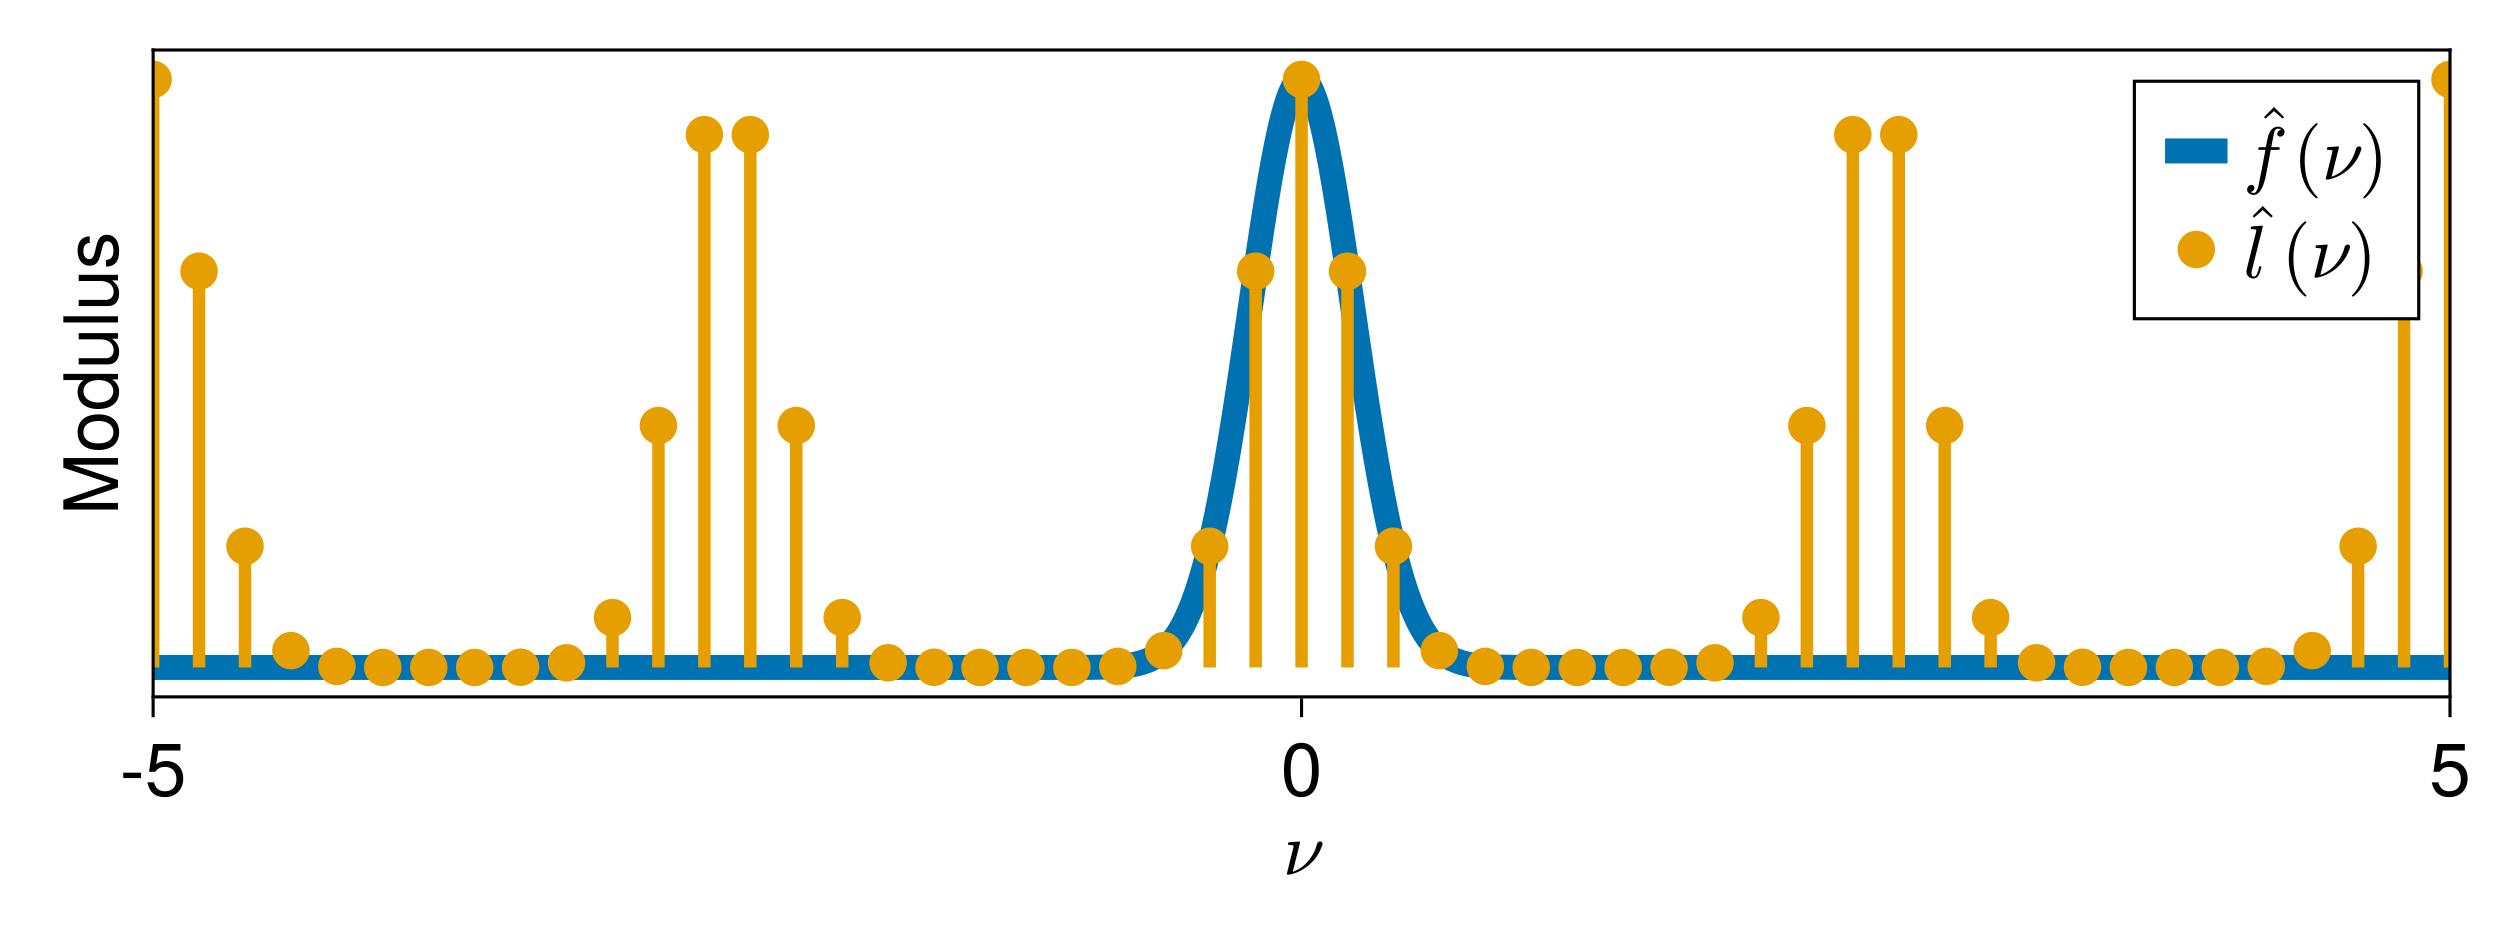 <?xml version="1.0" encoding="UTF-8"?>
<svg xmlns="http://www.w3.org/2000/svg" xmlns:xlink="http://www.w3.org/1999/xlink" width="600pt" height="225pt" viewBox="0 0 600 225" version="1.1">
<defs>
<g>
<symbol overflow="visible" id="glyph0-0-buQTK4Co">
<path style="stroke:none;" d="M 2.25 0 L 2.25 -11.25 L 11.25 -11.25 L 11.25 0 Z M 10.953 -0.297 L 10.953 -10.953 L 2.547 -10.953 L 2.547 -0.297 Z M 10.953 -0.297 "/>
</symbol>
<symbol overflow="visible" id="glyph0-1-buQTK4Co">
<path style="stroke:none;" d="M 1.141 0 C 0.992 0 0.922 -0.078 0.922 -0.234 L 2.453 -6.359 C 2.492 -6.555 2.523 -6.719 2.547 -6.844 C 2.547 -7.031 2.156 -7.125 1.375 -7.125 C 1.25 -7.125 1.188 -7.203 1.188 -7.359 C 1.195 -7.391 1.207 -7.441 1.219 -7.516 C 1.238 -7.598 1.266 -7.66 1.297 -7.703 C 1.336 -7.742 1.383 -7.766 1.438 -7.766 L 3.875 -7.953 C 4.02 -7.953 4.094 -7.875 4.094 -7.719 L 2.328 -0.672 C 3.273 -0.984 4.145 -1.477 4.938 -2.156 C 5.738 -2.832 6.414 -3.625 6.969 -4.531 C 7.531 -5.445 7.93 -6.398 8.172 -7.391 C 8.223 -7.555 8.316 -7.691 8.453 -7.797 C 8.598 -7.898 8.758 -7.953 8.938 -7.953 C 9.094 -7.953 9.219 -7.906 9.312 -7.812 C 9.414 -7.719 9.469 -7.594 9.469 -7.438 C 9.469 -7.238 9.383 -6.941 9.219 -6.547 C 9.062 -6.148 8.91 -5.801 8.766 -5.5 C 8.285 -4.551 7.656 -3.688 6.875 -2.906 C 6.383 -2.406 5.852 -1.961 5.281 -1.578 C 4.719 -1.203 4.129 -0.879 3.516 -0.609 C 2.898 -0.348 2.25 -0.145 1.562 0 Z M 1.141 0 "/>
</symbol>
<symbol overflow="visible" id="glyph1-0-buQTK4Co">
<path style="stroke:none;" d="M 0.359 -13.125 C 0.359 -13.125 0.359 0 0.359 0 C 0.359 0 8.453 0 8.453 0 C 8.453 0 8.453 -13.125 8.453 -13.125 C 8.453 -13.125 0.359 -13.125 0.359 -13.125 Z M 1.297 -0.938 C 1.297 -0.938 1.297 -12.188 1.297 -12.188 C 1.297 -12.188 7.531 -12.188 7.531 -12.188 C 7.531 -12.188 7.531 -0.938 7.531 -0.938 C 7.531 -0.938 1.297 -0.938 1.297 -0.938 Z M 1.297 -0.938 "/>
</symbol>
<symbol overflow="visible" id="glyph1-1-buQTK4Co">
<path style="stroke:none;" d="M 5.109 -4.312 C 5.109 -4.312 0.828 -4.312 0.828 -4.312 C 0.828 -4.312 0.828 -5.609 0.828 -5.609 C 0.828 -5.609 5.109 -5.609 5.109 -5.609 C 5.109 -5.609 5.109 -4.312 5.109 -4.312 Z M 5.109 -4.312 "/>
</symbol>
<symbol overflow="visible" id="glyph1-2-buQTK4Co">
<path style="stroke:none;" d="M 9.234 -4.234 C 9.234 -1.531 7.438 0.266 4.859 0.266 C 2.594 0.266 1.156 -0.734 0.625 -3.281 C 0.625 -3.281 2.219 -3.281 2.219 -3.281 C 2.594 -1.844 3.438 -1.141 4.828 -1.141 C 6.547 -1.141 7.609 -2.172 7.609 -4.016 C 7.609 -5.906 6.531 -7 4.828 -7 C 3.828 -7 3.219 -6.703 2.484 -5.812 C 2.484 -5.812 1.031 -5.812 1.031 -5.812 C 1.031 -5.812 1.984 -12.484 1.984 -12.484 C 1.984 -12.484 8.562 -12.484 8.562 -12.484 C 8.562 -12.484 8.562 -10.922 8.562 -10.922 C 8.562 -10.922 3.266 -10.922 3.266 -10.922 C 3.266 -10.922 2.75 -7.625 2.75 -7.625 C 3.484 -8.172 4.219 -8.406 5.109 -8.406 C 7.562 -8.406 9.234 -6.75 9.234 -4.234 Z M 9.234 -4.234 "/>
</symbol>
<symbol overflow="visible" id="glyph2-0-buQTK4Co">
<path style="stroke:none;" d="M 0.359 -13.125 C 0.359 -13.125 0.359 0 0.359 0 C 0.359 0 8.453 0 8.453 0 C 8.453 0 8.453 -13.125 8.453 -13.125 C 8.453 -13.125 0.359 -13.125 0.359 -13.125 Z M 1.297 -0.938 C 1.297 -0.938 1.297 -12.188 1.297 -12.188 C 1.297 -12.188 7.531 -12.188 7.531 -12.188 C 7.531 -12.188 7.531 -0.938 7.531 -0.938 C 7.531 -0.938 1.297 -0.938 1.297 -0.938 Z M 1.297 -0.938 "/>
</symbol>
<symbol overflow="visible" id="glyph2-1-buQTK4Co">
<path style="stroke:none;" d="M 9.125 -6.141 C 9.125 -1.938 7.656 0.266 4.953 0.266 C 2.219 0.266 0.781 -1.938 0.781 -6.25 C 0.781 -10.531 2.203 -12.766 4.953 -12.766 C 7.719 -12.766 9.125 -10.562 9.125 -6.141 Z M 7.5 -6.281 C 7.5 -9.703 6.656 -11.359 4.953 -11.359 C 3.234 -11.359 2.391 -9.719 2.391 -6.234 C 2.391 -2.734 3.234 -1.047 4.906 -1.047 C 6.672 -1.047 7.5 -2.656 7.5 -6.281 Z M 7.5 -6.281 "/>
</symbol>
<symbol overflow="visible" id="glyph3-0-buQTK4Co">
<path style="stroke:none;" d="M 0.359 -13.125 C 0.359 -13.125 0.359 0 0.359 0 C 0.359 0 8.453 0 8.453 0 C 8.453 0 8.453 -13.125 8.453 -13.125 C 8.453 -13.125 0.359 -13.125 0.359 -13.125 Z M 1.297 -0.938 C 1.297 -0.938 1.297 -12.188 1.297 -12.188 C 1.297 -12.188 7.531 -12.188 7.531 -12.188 C 7.531 -12.188 7.531 -0.938 7.531 -0.938 C 7.531 -0.938 1.297 -0.938 1.297 -0.938 Z M 1.297 -0.938 "/>
</symbol>
<symbol overflow="visible" id="glyph3-1-buQTK4Co">
<path style="stroke:none;" d="M 9.234 -4.234 C 9.234 -1.531 7.438 0.266 4.859 0.266 C 2.594 0.266 1.156 -0.734 0.625 -3.281 C 0.625 -3.281 2.219 -3.281 2.219 -3.281 C 2.594 -1.844 3.438 -1.141 4.828 -1.141 C 6.547 -1.141 7.609 -2.172 7.609 -4.016 C 7.609 -5.906 6.531 -7 4.828 -7 C 3.828 -7 3.219 -6.703 2.484 -5.812 C 2.484 -5.812 1.031 -5.812 1.031 -5.812 C 1.031 -5.812 1.984 -12.484 1.984 -12.484 C 1.984 -12.484 8.562 -12.484 8.562 -12.484 C 8.562 -12.484 8.562 -10.922 8.562 -10.922 C 8.562 -10.922 3.266 -10.922 3.266 -10.922 C 3.266 -10.922 2.75 -7.625 2.75 -7.625 C 3.484 -8.172 4.219 -8.406 5.109 -8.406 C 7.562 -8.406 9.234 -6.75 9.234 -4.234 Z M 9.234 -4.234 "/>
</symbol>
<symbol overflow="visible" id="glyph4-0-buQTK4Co">
<path style="stroke:none;" d="M -13.125 -0.359 C -13.125 -0.359 0 -0.359 0 -0.359 C 0 -0.359 0 -8.453 0 -8.453 C 0 -8.453 -13.125 -8.453 -13.125 -8.453 C -13.125 -8.453 -13.125 -0.359 -13.125 -0.359 Z M -0.938 -1.297 C -0.938 -1.297 -12.188 -1.297 -12.188 -1.297 C -12.188 -1.297 -12.188 -7.531 -12.188 -7.531 C -12.188 -7.531 -0.938 -7.531 -0.938 -7.531 C -0.938 -7.531 -0.938 -1.297 -0.938 -1.297 Z M -0.938 -1.297 "/>
</symbol>
<symbol overflow="visible" id="glyph4-1-buQTK4Co">
<path style="stroke:none;" d="M 0 -13.703 C 0 -13.703 0 -12.109 0 -12.109 C 0 -12.109 -11 -12.109 -11 -12.109 C -11 -12.109 0 -8.422 0 -8.422 C 0 -8.422 0 -6.656 0 -6.656 C 0 -6.656 -11 -2.938 -11 -2.938 C -11 -2.938 0 -2.938 0 -2.938 C 0 -2.938 0 -1.344 0 -1.344 C 0 -1.344 -13.125 -1.344 -13.125 -1.344 C -13.125 -1.344 -13.125 -3.672 -13.125 -3.672 C -13.125 -3.672 -1.688 -7.562 -1.688 -7.562 C -1.688 -7.562 -13.125 -11.375 -13.125 -11.375 C -13.125 -11.375 -13.125 -13.703 -13.125 -13.703 C -13.125 -13.703 0 -13.703 0 -13.703 Z M 0 -13.703 "/>
</symbol>
<symbol overflow="visible" id="glyph5-0-buQTK4Co">
<path style="stroke:none;" d="M -13.125 -0.359 C -13.125 -0.359 0 -0.359 0 -0.359 C 0 -0.359 0 -8.453 0 -8.453 C 0 -8.453 -13.125 -8.453 -13.125 -8.453 C -13.125 -8.453 -13.125 -0.359 -13.125 -0.359 Z M -0.938 -1.297 C -0.938 -1.297 -12.188 -1.297 -12.188 -1.297 C -12.188 -1.297 -12.188 -7.531 -12.188 -7.531 C -12.188 -7.531 -0.938 -7.531 -0.938 -7.531 C -0.938 -7.531 -0.938 -1.297 -0.938 -1.297 Z M -0.938 -1.297 "/>
</symbol>
<symbol overflow="visible" id="glyph5-1-buQTK4Co">
<path style="stroke:none;" d="M -4.641 -9.188 C -1.547 -9.188 0.266 -7.562 0.266 -4.906 C 0.266 -2.234 -1.547 -0.641 -4.719 -0.641 C -7.891 -0.641 -9.703 -2.25 -9.703 -4.891 C -9.703 -7.609 -7.906 -9.188 -4.641 -9.188 Z M -4.656 -7.609 C -7 -7.609 -8.312 -6.609 -8.312 -4.906 C -8.312 -3.234 -6.984 -2.219 -4.719 -2.219 C -2.438 -2.219 -1.109 -3.234 -1.109 -4.906 C -1.109 -6.562 -2.453 -7.609 -4.656 -7.609 Z M -4.656 -7.609 "/>
</symbol>
<symbol overflow="visible" id="glyph6-0-buQTK4Co">
<path style="stroke:none;" d="M -13.125 -0.359 C -13.125 -0.359 0 -0.359 0 -0.359 C 0 -0.359 0 -8.453 0 -8.453 C 0 -8.453 -13.125 -8.453 -13.125 -8.453 C -13.125 -8.453 -13.125 -0.359 -13.125 -0.359 Z M -0.938 -1.297 C -0.938 -1.297 -12.188 -1.297 -12.188 -1.297 C -12.188 -1.297 -12.188 -7.531 -12.188 -7.531 C -12.188 -7.531 -0.938 -7.531 -0.938 -7.531 C -0.938 -7.531 -0.938 -1.297 -0.938 -1.297 Z M -0.938 -1.297 "/>
</symbol>
<symbol overflow="visible" id="glyph6-1-buQTK4Co">
<path style="stroke:none;" d="M 0 -8.906 C 0 -8.906 0 -7.578 0 -7.578 C 0 -7.578 -1.391 -7.578 -1.391 -7.578 C -0.219 -6.766 0.266 -5.875 0.266 -4.578 C 0.266 -2.031 -1.625 -0.469 -4.812 -0.469 C -7.812 -0.469 -9.703 -2.062 -9.703 -4.516 C -9.703 -5.781 -9.203 -6.781 -8.25 -7.422 C -8.25 -7.422 -13.125 -7.422 -13.125 -7.422 C -13.125 -7.422 -13.125 -8.906 -13.125 -8.906 C -13.125 -8.906 0 -8.906 0 -8.906 Z M -4.688 -7.422 C -6.859 -7.422 -8.297 -6.391 -8.297 -4.766 C -8.297 -3.125 -6.906 -2.031 -4.719 -2.031 C -2.516 -2.031 -1.141 -3.125 -1.141 -4.781 C -1.141 -6.375 -2.5 -7.422 -4.688 -7.422 Z M -4.688 -7.422 "/>
</symbol>
<symbol overflow="visible" id="glyph6-2-buQTK4Co">
<path style="stroke:none;" d="M 0 -8.672 C 0 -8.672 0 -7.328 0 -7.328 C 0 -7.328 -1.453 -7.328 -1.453 -7.328 C -0.219 -6.438 0.266 -5.562 0.266 -4.172 C 0.266 -2.344 -0.734 -1.172 -2.297 -1.172 C -2.297 -1.172 -9.438 -1.172 -9.438 -1.172 C -9.438 -1.172 -9.438 -2.656 -9.438 -2.656 C -9.438 -2.656 -2.891 -2.656 -2.891 -2.656 C -1.766 -2.656 -1.047 -3.422 -1.047 -4.609 C -1.047 -6.172 -2.297 -7.188 -4.234 -7.188 C -4.234 -7.188 -9.438 -7.188 -9.438 -7.188 C -9.438 -7.188 -9.438 -8.672 -9.438 -8.672 C -9.438 -8.672 0 -8.672 0 -8.672 Z M 0 -8.672 "/>
</symbol>
<symbol overflow="visible" id="glyph6-3-buQTK4Co">
<path style="stroke:none;" d="M 0 -2.719 C 0 -2.719 0 -1.219 0 -1.219 C 0 -1.219 -13.125 -1.219 -13.125 -1.219 C -13.125 -1.219 -13.125 -2.719 -13.125 -2.719 C -13.125 -2.719 0 -2.719 0 -2.719 Z M 0 -2.719 "/>
</symbol>
<symbol overflow="visible" id="glyph7-0-buQTK4Co">
<path style="stroke:none;" d="M -13.125 -0.359 C -13.125 -0.359 0 -0.359 0 -0.359 C 0 -0.359 0 -8.453 0 -8.453 C 0 -8.453 -13.125 -8.453 -13.125 -8.453 C -13.125 -8.453 -13.125 -0.359 -13.125 -0.359 Z M -0.938 -1.297 C -0.938 -1.297 -12.188 -1.297 -12.188 -1.297 C -12.188 -1.297 -12.188 -7.531 -12.188 -7.531 C -12.188 -7.531 -0.938 -7.531 -0.938 -7.531 C -0.938 -7.531 -0.938 -1.297 -0.938 -1.297 Z M -0.938 -1.297 "/>
</symbol>
<symbol overflow="visible" id="glyph7-1-buQTK4Co">
<path style="stroke:none;" d="M -2.641 -8.266 C -0.828 -8.266 0.266 -6.75 0.266 -4.375 C 0.266 -1.906 -0.703 -0.688 -2.875 -0.609 C -2.875 -0.609 -2.875 -2.203 -2.875 -2.203 C -1.438 -2.391 -1.109 -3.156 -1.109 -4.5 C -1.109 -5.812 -1.641 -6.703 -2.516 -6.703 C -3.203 -6.703 -3.516 -6.281 -3.766 -5.234 C -3.766 -5.234 -4.109 -3.828 -4.109 -3.828 C -4.641 -1.609 -5.344 -0.844 -6.828 -0.844 C -8.562 -0.844 -9.703 -2.266 -9.703 -4.469 C -9.703 -6.641 -8.656 -7.859 -6.797 -7.891 C -6.797 -7.891 -6.797 -6.297 -6.797 -6.297 C -7.797 -6.266 -8.312 -5.609 -8.312 -4.406 C -8.312 -3.188 -7.766 -2.406 -6.891 -2.406 C -6.234 -2.406 -5.828 -2.938 -5.547 -4.156 C -5.547 -4.156 -5.203 -5.594 -5.203 -5.594 C -4.75 -7.469 -4.047 -8.266 -2.641 -8.266 Z M -2.641 -8.266 "/>
</symbol>
<symbol overflow="visible" id="glyph8-0-buQTK4Co">
<path style="stroke:none;" d="M 2.25 0 L 2.25 -11.25 L 11.25 -11.25 L 11.25 0 Z M 10.953 -0.297 L 10.953 -10.953 L 2.547 -10.953 L 2.547 -0.297 Z M 10.953 -0.297 "/>
</symbol>
<symbol overflow="visible" id="glyph8-1-buQTK4Co">
<path style="stroke:none;" d="M 1.75 2.969 C 1.969 3.133 2.238 3.219 2.562 3.219 C 2.988 3.219 3.336 2.742 3.609 1.797 C 3.711 1.336 4.016 -0.164 4.516 -2.719 L 5.344 -7.125 L 3.797 -7.125 C 3.68 -7.125 3.625 -7.203 3.625 -7.359 C 3.664 -7.629 3.738 -7.766 3.844 -7.766 L 5.453 -7.766 L 5.672 -8.938 C 5.742 -9.289 5.805 -9.598 5.859 -9.859 C 5.922 -10.117 5.984 -10.359 6.047 -10.578 C 6.117 -10.805 6.223 -11.062 6.359 -11.344 C 6.555 -11.727 6.828 -12.047 7.172 -12.297 C 7.523 -12.555 7.906 -12.688 8.312 -12.688 C 8.57 -12.688 8.828 -12.641 9.078 -12.547 C 9.328 -12.453 9.531 -12.305 9.688 -12.109 C 9.852 -11.922 9.938 -11.691 9.938 -11.422 C 9.938 -11.117 9.832 -10.852 9.625 -10.625 C 9.426 -10.406 9.18 -10.297 8.891 -10.297 C 8.703 -10.297 8.535 -10.352 8.391 -10.469 C 8.254 -10.594 8.188 -10.75 8.188 -10.938 C 8.188 -11.207 8.273 -11.438 8.453 -11.625 C 8.641 -11.82 8.863 -11.938 9.125 -11.969 C 8.906 -12.133 8.629 -12.219 8.297 -12.219 C 8.117 -12.219 7.945 -12.133 7.781 -11.969 C 7.625 -11.801 7.52 -11.617 7.469 -11.422 C 7.395 -11.117 7.227 -10.297 6.969 -8.953 L 6.75 -7.766 L 8.609 -7.766 C 8.723 -7.766 8.781 -7.688 8.781 -7.531 C 8.77 -7.5 8.754 -7.445 8.734 -7.375 C 8.723 -7.301 8.703 -7.238 8.672 -7.188 C 8.641 -7.145 8.598 -7.125 8.547 -7.125 L 6.625 -7.125 L 5.797 -2.734 C 5.691 -2.098 5.566 -1.445 5.422 -0.781 C 5.285 -0.125 5.094 0.547 4.844 1.234 C 4.594 1.93 4.273 2.516 3.891 2.984 C 3.504 3.453 3.047 3.688 2.516 3.688 C 2.117 3.688 1.758 3.57 1.438 3.344 C 1.113 3.113 0.953 2.805 0.953 2.422 C 0.953 2.117 1.051 1.852 1.25 1.625 C 1.445 1.406 1.695 1.297 2 1.297 C 2.195 1.297 2.363 1.352 2.5 1.469 C 2.633 1.594 2.703 1.75 2.703 1.938 C 2.703 2.195 2.602 2.43 2.406 2.641 C 2.219 2.859 2 2.969 1.75 2.969 Z M 1.75 2.969 "/>
</symbol>
<symbol overflow="visible" id="glyph9-0-buQTK4Co">
<path style="stroke:none;" d="M 2.25 0 L 2.25 -11.25 L 11.25 -11.25 L 11.25 0 Z M 10.953 -0.297 L 10.953 -10.953 L 2.547 -10.953 L 2.547 -0.297 Z M 10.953 -0.297 "/>
</symbol>
<symbol overflow="visible" id="glyph9-1-buQTK4Co">
<path style="stroke:none;" d="M 2.422 -9.688 L 2.078 -10.062 L 4.5 -12.484 L 6.906 -10.062 L 6.547 -9.688 L 4.5 -11.484 Z M 2.422 -9.688 "/>
</symbol>
<symbol overflow="visible" id="glyph10-0-buQTK4Co">
<path style="stroke:none;" d="M 2.25 0 L 2.25 -11.25 L 11.25 -11.25 L 11.25 0 Z M 10.953 -0.297 L 10.953 -10.953 L 2.547 -10.953 L 2.547 -0.297 Z M 10.953 -0.297 "/>
</symbol>
<symbol overflow="visible" id="glyph10-1-buQTK4Co">
<path style="stroke:none;" d="M 5.578 4.469 C 4.91 3.938 4.332 3.328 3.844 2.641 C 3.363 1.961 2.969 1.238 2.656 0.469 C 2.352 -0.301 2.125 -1.109 1.969 -1.953 C 1.82 -2.797 1.75 -3.645 1.75 -4.5 C 1.75 -5.363 1.82 -6.219 1.969 -7.062 C 2.125 -7.906 2.359 -8.711 2.672 -9.484 C 2.984 -10.266 3.383 -10.992 3.875 -11.672 C 4.363 -12.359 4.93 -12.957 5.578 -13.469 C 5.578 -13.488 5.609 -13.5 5.672 -13.5 L 5.844 -13.5 C 5.875 -13.5 5.906 -13.484 5.938 -13.453 C 5.969 -13.422 5.984 -13.383 5.984 -13.344 C 5.984 -13.289 5.969 -13.254 5.938 -13.234 C 5.352 -12.648 4.863 -12.031 4.469 -11.375 C 4.082 -10.719 3.77 -10.02 3.531 -9.281 C 3.301 -8.539 3.129 -7.773 3.016 -6.984 C 2.91 -6.191 2.859 -5.363 2.859 -4.5 C 2.859 -0.688 3.879 2.207 5.922 4.188 C 5.961 4.227 5.984 4.281 5.984 4.344 C 5.984 4.375 5.961 4.406 5.922 4.438 C 5.891 4.477 5.863 4.5 5.844 4.5 L 5.672 4.5 C 5.609 4.5 5.578 4.488 5.578 4.469 Z M 5.578 4.469 "/>
</symbol>
<symbol overflow="visible" id="glyph10-2-buQTK4Co">
<path style="stroke:none;" d="M 1.172 4.5 C 1.066 4.5 1.016 4.445 1.016 4.344 C 1.016 4.289 1.023 4.254 1.047 4.234 C 3.098 2.223 4.125 -0.688 4.125 -4.5 C 4.125 -8.312 3.109 -11.207 1.078 -13.188 C 1.035 -13.219 1.016 -13.27 1.016 -13.344 C 1.016 -13.383 1.031 -13.422 1.062 -13.453 C 1.094 -13.484 1.129 -13.5 1.172 -13.5 L 1.344 -13.5 C 1.375 -13.5 1.398 -13.488 1.422 -13.469 C 2.285 -12.789 3.004 -11.961 3.578 -10.984 C 4.148 -10.016 4.566 -8.977 4.828 -7.875 C 5.098 -6.77 5.234 -5.645 5.234 -4.5 C 5.234 -3.645 5.16 -2.805 5.016 -1.984 C 4.879 -1.16 4.656 -0.352 4.344 0.438 C 4.031 1.238 3.629 1.977 3.141 2.656 C 2.66 3.332 2.086 3.938 1.422 4.469 C 1.398 4.488 1.375 4.5 1.344 4.5 Z M 1.172 4.5 "/>
</symbol>
<symbol overflow="visible" id="glyph11-0-buQTK4Co">
<path style="stroke:none;" d="M 2.25 0 L 2.25 -11.25 L 11.25 -11.25 L 11.25 0 Z M 10.953 -0.297 L 10.953 -10.953 L 2.547 -10.953 L 2.547 -0.297 Z M 10.953 -0.297 "/>
</symbol>
<symbol overflow="visible" id="glyph11-1-buQTK4Co">
<path style="stroke:none;" d="M 1.141 0 C 0.992 0 0.922 -0.078 0.922 -0.234 L 2.453 -6.359 C 2.492 -6.555 2.523 -6.719 2.547 -6.844 C 2.547 -7.031 2.156 -7.125 1.375 -7.125 C 1.25 -7.125 1.188 -7.203 1.188 -7.359 C 1.195 -7.391 1.207 -7.441 1.219 -7.516 C 1.238 -7.598 1.266 -7.66 1.297 -7.703 C 1.336 -7.742 1.383 -7.766 1.438 -7.766 L 3.875 -7.953 C 4.02 -7.953 4.094 -7.875 4.094 -7.719 L 2.328 -0.672 C 3.273 -0.984 4.145 -1.477 4.938 -2.156 C 5.738 -2.832 6.414 -3.625 6.969 -4.531 C 7.531 -5.445 7.93 -6.398 8.172 -7.391 C 8.223 -7.555 8.316 -7.691 8.453 -7.797 C 8.598 -7.898 8.758 -7.953 8.938 -7.953 C 9.094 -7.953 9.219 -7.906 9.312 -7.812 C 9.414 -7.719 9.469 -7.594 9.469 -7.438 C 9.469 -7.238 9.383 -6.941 9.219 -6.547 C 9.062 -6.148 8.91 -5.801 8.766 -5.5 C 8.285 -4.551 7.656 -3.688 6.875 -2.906 C 6.383 -2.406 5.852 -1.961 5.281 -1.578 C 4.719 -1.203 4.129 -0.879 3.516 -0.609 C 2.898 -0.348 2.25 -0.145 1.562 0 Z M 1.141 0 "/>
</symbol>
<symbol overflow="visible" id="glyph12-0-buQTK4Co">
<path style="stroke:none;" d="M 2.25 0 L 2.25 -11.25 L 11.25 -11.25 L 11.25 0 Z M 10.953 -0.297 L 10.953 -10.953 L 2.547 -10.953 L 2.547 -0.297 Z M 10.953 -0.297 "/>
</symbol>
<symbol overflow="visible" id="glyph12-1-buQTK4Co">
<path style="stroke:none;" d="M 0.797 -1.453 C 0.797 -1.492 0.797 -1.547 0.797 -1.609 C 0.805 -1.68 0.816 -1.75 0.828 -1.812 C 0.836 -1.883 0.844 -1.941 0.844 -1.984 L 3.078 -10.891 C 3.117 -11.098 3.148 -11.258 3.172 -11.375 C 3.172 -11.562 2.781 -11.656 2 -11.656 C 1.875 -11.656 1.812 -11.738 1.812 -11.906 C 1.82 -11.926 1.836 -11.973 1.859 -12.047 C 1.879 -12.129 1.906 -12.191 1.938 -12.234 C 1.969 -12.273 2.016 -12.297 2.078 -12.297 L 4.5 -12.484 C 4.645 -12.484 4.719 -12.41 4.719 -12.266 L 2.125 -1.906 C 2.039 -1.719 2 -1.43 2 -1.047 C 2 -0.523 2.172 -0.266 2.516 -0.266 C 2.891 -0.266 3.164 -0.492 3.344 -0.953 C 3.531 -1.422 3.695 -1.984 3.844 -2.641 C 3.875 -2.711 3.926 -2.75 4 -2.75 L 4.203 -2.75 C 4.254 -2.75 4.297 -2.727 4.328 -2.688 C 4.359 -2.656 4.375 -2.617 4.375 -2.578 C 4.238 -1.992 4.113 -1.531 4 -1.188 C 3.883 -0.852 3.695 -0.535 3.438 -0.234 C 3.188 0.055 2.867 0.203 2.484 0.203 C 2.004 0.203 1.602 0.047 1.281 -0.266 C 0.957 -0.578 0.797 -0.973 0.797 -1.453 Z M 0.797 -1.453 "/>
</symbol>
<symbol overflow="visible" id="glyph12-2-buQTK4Co">
<path style="stroke:none;" d="M 1.141 0 C 0.992 0 0.922 -0.078 0.922 -0.234 L 2.453 -6.359 C 2.492 -6.555 2.523 -6.719 2.547 -6.844 C 2.547 -7.031 2.156 -7.125 1.375 -7.125 C 1.25 -7.125 1.188 -7.203 1.188 -7.359 C 1.195 -7.391 1.207 -7.441 1.219 -7.516 C 1.238 -7.598 1.266 -7.66 1.297 -7.703 C 1.336 -7.742 1.383 -7.766 1.438 -7.766 L 3.875 -7.953 C 4.02 -7.953 4.094 -7.875 4.094 -7.719 L 2.328 -0.672 C 3.273 -0.984 4.145 -1.477 4.938 -2.156 C 5.738 -2.832 6.414 -3.625 6.969 -4.531 C 7.531 -5.445 7.93 -6.398 8.172 -7.391 C 8.223 -7.555 8.316 -7.691 8.453 -7.797 C 8.598 -7.898 8.758 -7.953 8.938 -7.953 C 9.094 -7.953 9.219 -7.906 9.312 -7.812 C 9.414 -7.719 9.469 -7.594 9.469 -7.438 C 9.469 -7.238 9.383 -6.941 9.219 -6.547 C 9.062 -6.148 8.91 -5.801 8.766 -5.5 C 8.285 -4.551 7.656 -3.688 6.875 -2.906 C 6.383 -2.406 5.852 -1.961 5.281 -1.578 C 4.719 -1.203 4.129 -0.879 3.516 -0.609 C 2.898 -0.348 2.25 -0.145 1.562 0 Z M 1.141 0 "/>
</symbol>
<symbol overflow="visible" id="glyph13-0-buQTK4Co">
<path style="stroke:none;" d="M 2.25 0 L 2.25 -11.25 L 11.25 -11.25 L 11.25 0 Z M 10.953 -0.297 L 10.953 -10.953 L 2.547 -10.953 L 2.547 -0.297 Z M 10.953 -0.297 "/>
</symbol>
<symbol overflow="visible" id="glyph13-1-buQTK4Co">
<path style="stroke:none;" d="M 2.422 -9.688 L 2.078 -10.062 L 4.5 -12.484 L 6.906 -10.062 L 6.547 -9.688 L 4.5 -11.484 Z M 2.422 -9.688 "/>
</symbol>
<symbol overflow="visible" id="glyph14-0-buQTK4Co">
<path style="stroke:none;" d="M 2.25 0 L 2.25 -11.25 L 11.25 -11.25 L 11.25 0 Z M 10.953 -0.297 L 10.953 -10.953 L 2.547 -10.953 L 2.547 -0.297 Z M 10.953 -0.297 "/>
</symbol>
<symbol overflow="visible" id="glyph14-1-buQTK4Co">
<path style="stroke:none;" d="M 5.578 4.469 C 4.91 3.938 4.332 3.328 3.844 2.641 C 3.363 1.961 2.969 1.238 2.656 0.469 C 2.352 -0.301 2.125 -1.109 1.969 -1.953 C 1.82 -2.797 1.75 -3.645 1.75 -4.5 C 1.75 -5.363 1.82 -6.219 1.969 -7.062 C 2.125 -7.906 2.359 -8.711 2.672 -9.484 C 2.984 -10.266 3.383 -10.992 3.875 -11.672 C 4.363 -12.359 4.93 -12.957 5.578 -13.469 C 5.578 -13.488 5.609 -13.5 5.672 -13.5 L 5.844 -13.5 C 5.875 -13.5 5.906 -13.484 5.938 -13.453 C 5.969 -13.422 5.984 -13.383 5.984 -13.344 C 5.984 -13.289 5.969 -13.254 5.938 -13.234 C 5.352 -12.648 4.863 -12.031 4.469 -11.375 C 4.082 -10.719 3.77 -10.02 3.531 -9.281 C 3.301 -8.539 3.129 -7.773 3.016 -6.984 C 2.91 -6.191 2.859 -5.363 2.859 -4.5 C 2.859 -0.688 3.879 2.207 5.922 4.188 C 5.961 4.227 5.984 4.281 5.984 4.344 C 5.984 4.375 5.961 4.406 5.922 4.438 C 5.891 4.477 5.863 4.5 5.844 4.5 L 5.672 4.5 C 5.609 4.5 5.578 4.488 5.578 4.469 Z M 5.578 4.469 "/>
</symbol>
<symbol overflow="visible" id="glyph15-0-buQTK4Co">
<path style="stroke:none;" d="M 2.25 0 L 2.25 -11.25 L 11.25 -11.25 L 11.25 0 Z M 10.953 -0.297 L 10.953 -10.953 L 2.547 -10.953 L 2.547 -0.297 Z M 10.953 -0.297 "/>
</symbol>
<symbol overflow="visible" id="glyph15-1-buQTK4Co">
<path style="stroke:none;" d="M 1.172 4.5 C 1.066 4.5 1.016 4.445 1.016 4.344 C 1.016 4.289 1.023 4.254 1.047 4.234 C 3.098 2.223 4.125 -0.688 4.125 -4.5 C 4.125 -8.312 3.109 -11.207 1.078 -13.188 C 1.035 -13.219 1.016 -13.27 1.016 -13.344 C 1.016 -13.383 1.031 -13.422 1.062 -13.453 C 1.094 -13.484 1.129 -13.5 1.172 -13.5 L 1.344 -13.5 C 1.375 -13.5 1.398 -13.488 1.422 -13.469 C 2.285 -12.789 3.004 -11.961 3.578 -10.984 C 4.148 -10.016 4.566 -8.977 4.828 -7.875 C 5.098 -6.77 5.234 -5.645 5.234 -4.5 C 5.234 -3.645 5.16 -2.805 5.016 -1.984 C 4.879 -1.16 4.656 -0.352 4.344 0.438 C 4.031 1.238 3.629 1.977 3.141 2.656 C 2.66 3.332 2.086 3.938 1.422 4.469 C 1.398 4.488 1.375 4.5 1.344 4.5 Z M 1.172 4.5 "/>
</symbol>
</g>
<clipPath id="clip1-buQTK4Co">
  <path d="M 36.75 12 L 588 12 L 588 167.25 L 36.75 167.25 Z M 36.75 12 "/>
</clipPath>
<clipPath id="clip2-buQTK4Co">
  <path d="M 36.75 17 L 39 17 L 39 162 L 36.75 162 Z M 36.75 17 "/>
</clipPath>
<clipPath id="clip3-buQTK4Co">
  <path d="M 586 17 L 588 17 L 588 162 L 586 162 Z M 586 17 "/>
</clipPath>
<clipPath id="clip4-buQTK4Co">
  <path d="M 36.75 14 L 42 14 L 42 24 L 36.75 24 Z M 36.75 14 "/>
</clipPath>
<clipPath id="clip5-buQTK4Co">
  <path d="M 583 14 L 588 14 L 588 24 L 583 24 Z M 583 14 "/>
</clipPath>
</defs>
<g id="surface1-buQTK4Co">
<rect x="0" y="0" width="600" height="225" style="fill:rgb(100%,100%,100%);fill-opacity:1;stroke:none;"/>
<path style=" stroke:none;fill-rule:nonzero;fill:rgb(100%,100%,100%);fill-opacity:1;" d="M 36.75 167.25 L 588 167.25 L 588 12 L 36.75 12 Z M 36.75 167.25 "/>
<g style="fill:rgb(0%,0%,0%);fill-opacity:1;">
  <use xlink:href="#glyph0-1-buQTK4Co" x="307.926" y="209.91"/>
</g>
<g style="fill:rgb(0%,0%,0%);fill-opacity:1;">
  <use xlink:href="#glyph1-1-buQTK4Co" x="28.75" y="191.047"/>
</g>
<g style="fill:rgb(0%,0%,0%);fill-opacity:1;">
  <use xlink:href="#glyph1-2-buQTK4Co" x="34.742" y="191.047"/>
</g>
<g style="fill:rgb(0%,0%,0%);fill-opacity:1;">
  <use xlink:href="#glyph2-1-buQTK4Co" x="307.371" y="191.047"/>
</g>
<g style="fill:rgb(0%,0%,0%);fill-opacity:1;">
  <use xlink:href="#glyph3-1-buQTK4Co" x="582.996" y="191.047"/>
</g>
<g style="fill:rgb(0%,0%,0%);fill-opacity:1;">
  <use xlink:href="#glyph4-1-buQTK4Co" x="28.324" y="123.637"/>
</g>
<g style="fill:rgb(0%,0%,0%);fill-opacity:1;">
  <use xlink:href="#glyph5-1-buQTK4Co" x="28.324" y="108.641"/>
</g>
<g style="fill:rgb(0%,0%,0%);fill-opacity:1;">
  <use xlink:href="#glyph6-1-buQTK4Co" x="28.324" y="98.633"/>
</g>
<g style="fill:rgb(0%,0%,0%);fill-opacity:1;">
  <use xlink:href="#glyph6-2-buQTK4Co" x="28.324" y="88.625"/>
</g>
<g style="fill:rgb(0%,0%,0%);fill-opacity:1;">
  <use xlink:href="#glyph6-3-buQTK4Co" x="28.324" y="78.617"/>
</g>
<g style="fill:rgb(0%,0%,0%);fill-opacity:1;">
  <use xlink:href="#glyph6-2-buQTK4Co" x="28.324" y="74.621"/>
</g>
<g style="fill:rgb(0%,0%,0%);fill-opacity:1;">
  <use xlink:href="#glyph7-1-buQTK4Co" x="28.324" y="64.613"/>
</g>
<g clip-path="url(#clip1-buQTK4Co)" clip-rule="nonzero">
<path style="fill:none;stroke-width:8;stroke-linecap:butt;stroke-linejoin:miter;stroke:rgb(0%,44.706%,69.804%);stroke-opacity:1;stroke-miterlimit:2;" d="M 49 213.589 L 340.062 213.589 L 340.797 213.583 L 343 213.583 L 343.734 213.578 L 344.469 213.578 L 345.938 213.568 L 346.677 213.568 L 347.411 213.562 L 348.146 213.552 L 348.88 213.547 L 351.083 213.516 L 351.818 213.5 L 352.557 213.484 L 354.026 213.443 L 355.495 213.38 L 356.229 213.344 L 356.964 213.302 L 357.698 213.25 L 358.438 213.193 L 359.172 213.125 L 359.906 213.052 L 360.641 212.964 L 361.375 212.859 L 362.109 212.745 L 362.844 212.615 L 363.578 212.464 L 364.312 212.292 L 365.052 212.099 L 365.786 211.875 L 366.521 211.63 L 367.255 211.349 L 367.99 211.036 L 368.724 210.682 L 369.458 210.286 L 370.193 209.849 L 370.932 209.354 L 371.667 208.807 L 372.401 208.203 L 373.135 207.531 L 373.87 206.786 L 374.604 205.969 L 375.339 205.073 L 376.073 204.083 L 376.812 203.005 L 377.547 201.828 L 378.281 200.542 L 379.016 199.146 L 379.75 197.63 L 380.484 195.995 L 381.219 194.224 L 381.953 192.323 L 382.688 190.276 L 383.427 188.089 L 384.161 185.745 L 384.896 183.25 L 385.63 180.594 L 386.365 177.776 L 387.099 174.797 L 387.833 171.651 L 388.568 168.339 L 389.307 164.865 L 390.042 161.224 L 390.776 157.422 L 391.51 153.464 L 392.245 149.354 L 392.979 145.094 L 393.714 140.703 L 394.448 136.177 L 395.188 131.536 L 395.922 126.786 L 396.656 121.948 L 397.391 117.026 L 398.125 112.042 L 398.859 107.01 L 399.594 101.948 L 400.328 96.88 L 401.062 91.818 L 401.802 86.792 L 402.536 81.812 L 403.271 76.911 L 404.005 72.109 L 404.74 67.422 L 405.474 62.885 L 406.208 58.505 L 406.943 54.318 L 407.682 50.339 L 408.417 46.594 L 409.151 43.094 L 409.885 39.87 L 410.62 36.927 L 411.354 34.292 L 412.089 31.979 L 412.823 29.995 L 413.562 28.359 L 414.297 27.073 L 415.031 26.151 L 415.766 25.594 L 416.5 25.411 L 417.234 25.594 L 417.969 26.151 L 418.703 27.073 L 419.438 28.359 L 420.177 29.995 L 420.911 31.979 L 421.646 34.292 L 422.38 36.927 L 423.115 39.87 L 423.849 43.094 L 424.583 46.594 L 425.318 50.339 L 426.057 54.318 L 426.792 58.505 L 427.526 62.885 L 428.26 67.422 L 428.995 72.109 L 429.729 76.911 L 430.464 81.812 L 431.198 86.792 L 431.938 91.818 L 432.672 96.88 L 433.406 101.948 L 434.141 107.01 L 434.875 112.042 L 435.609 117.026 L 436.344 121.948 L 437.078 126.786 L 437.812 131.536 L 438.552 136.177 L 439.286 140.703 L 440.021 145.094 L 440.755 149.354 L 441.49 153.464 L 442.224 157.422 L 442.958 161.224 L 443.693 164.865 L 444.432 168.339 L 445.167 171.651 L 445.901 174.797 L 446.635 177.776 L 447.37 180.594 L 448.104 183.25 L 448.839 185.745 L 449.573 188.089 L 450.312 190.276 L 451.047 192.323 L 451.781 194.224 L 452.516 195.995 L 453.25 197.63 L 453.984 199.146 L 454.719 200.542 L 455.453 201.828 L 456.188 203.005 L 456.927 204.083 L 457.661 205.073 L 458.396 205.969 L 459.13 206.786 L 459.865 207.531 L 460.599 208.203 L 461.333 208.807 L 462.068 209.354 L 462.807 209.849 L 463.542 210.286 L 464.276 210.682 L 465.01 211.036 L 465.745 211.349 L 466.479 211.63 L 467.214 211.875 L 467.948 212.099 L 468.688 212.292 L 469.422 212.464 L 470.156 212.615 L 470.891 212.745 L 471.625 212.859 L 472.359 212.964 L 473.094 213.052 L 473.828 213.125 L 474.562 213.193 L 475.302 213.25 L 476.036 213.302 L 476.771 213.344 L 477.505 213.38 L 478.974 213.443 L 480.443 213.484 L 481.182 213.5 L 481.917 213.516 L 484.12 213.547 L 484.854 213.552 L 485.589 213.562 L 486.323 213.568 L 487.062 213.568 L 488.531 213.578 L 489.266 213.578 L 490 213.583 L 492.203 213.583 L 492.938 213.589 L 784 213.589 " transform="matrix(0.75,0,0,0.75,0,0)"/>
</g>
<g clip-path="url(#clip2-buQTK4Co)" clip-rule="nonzero">
<path style="fill:none;stroke-width:4;stroke-linecap:butt;stroke-linejoin:miter;stroke:rgb(90.196%,62.353%,0%);stroke-opacity:1;stroke-miterlimit:2;" d="M 49 213.589 L 49 25.411 " transform="matrix(0.75,0,0,0.75,0,0)"/>
</g>
<path style="fill:none;stroke-width:4;stroke-linecap:butt;stroke-linejoin:miter;stroke:rgb(90.196%,62.353%,0%);stroke-opacity:1;stroke-miterlimit:2;" d="M 63.698 213.589 L 63.698 86.792 " transform="matrix(0.75,0,0,0.75,0,0)"/>
<path style="fill:none;stroke-width:4;stroke-linecap:butt;stroke-linejoin:miter;stroke:rgb(90.196%,62.353%,0%);stroke-opacity:1;stroke-miterlimit:2;" d="M 78.401 213.589 L 78.401 174.797 " transform="matrix(0.75,0,0,0.75,0,0)"/>
<path style="fill:none;stroke-width:4;stroke-linecap:butt;stroke-linejoin:miter;stroke:rgb(90.196%,62.353%,0%);stroke-opacity:1;stroke-miterlimit:2;" d="M 93.099 213.589 L 93.099 208.203 " transform="matrix(0.75,0,0,0.75,0,0)"/>
<path style="fill:none;stroke-width:4;stroke-linecap:butt;stroke-linejoin:miter;stroke:rgb(90.196%,62.353%,0%);stroke-opacity:1;stroke-miterlimit:2;" d="M 107.802 213.589 L 107.802 213.25 " transform="matrix(0.75,0,0,0.75,0,0)"/>
<path style="fill:none;stroke-width:4;stroke-linecap:butt;stroke-linejoin:miter;stroke:rgb(90.196%,62.353%,0%);stroke-opacity:1;stroke-miterlimit:2;" d="M 122.5 213.589 L 122.5 213.583 " transform="matrix(0.75,0,0,0.75,0,0)"/>
<path style="fill:none;stroke-width:4;stroke-linecap:butt;stroke-linejoin:miter;stroke:rgb(90.196%,62.353%,0%);stroke-opacity:1;stroke-miterlimit:2;" d="M 137.198 213.589 L 137.198 213.589 " transform="matrix(0.75,0,0,0.75,0,0)"/>
<path style="fill:none;stroke-width:4;stroke-linecap:butt;stroke-linejoin:miter;stroke:rgb(90.196%,62.353%,0%);stroke-opacity:1;stroke-miterlimit:2;" d="M 151.901 213.589 L 151.901 213.589 " transform="matrix(0.75,0,0,0.75,0,0)"/>
<path style="fill:none;stroke-width:4;stroke-linecap:butt;stroke-linejoin:miter;stroke:rgb(90.196%,62.353%,0%);stroke-opacity:1;stroke-miterlimit:2;" d="M 166.599 213.589 L 166.599 213.526 " transform="matrix(0.75,0,0,0.75,0,0)"/>
<path style="fill:none;stroke-width:4;stroke-linecap:butt;stroke-linejoin:miter;stroke:rgb(90.196%,62.353%,0%);stroke-opacity:1;stroke-miterlimit:2;" d="M 181.302 213.589 L 181.302 212.099 " transform="matrix(0.75,0,0,0.75,0,0)"/>
<path style="fill:none;stroke-width:4;stroke-linecap:butt;stroke-linejoin:miter;stroke:rgb(90.196%,62.353%,0%);stroke-opacity:1;stroke-miterlimit:2;" d="M 196 213.589 L 196 197.63 " transform="matrix(0.75,0,0,0.75,0,0)"/>
<path style="fill:none;stroke-width:4;stroke-linecap:butt;stroke-linejoin:miter;stroke:rgb(90.196%,62.353%,0%);stroke-opacity:1;stroke-miterlimit:2;" d="M 210.698 213.589 L 210.698 136.177 " transform="matrix(0.75,0,0,0.75,0,0)"/>
<path style="fill:none;stroke-width:4;stroke-linecap:butt;stroke-linejoin:miter;stroke:rgb(90.196%,62.353%,0%);stroke-opacity:1;stroke-miterlimit:2;" d="M 225.401 213.589 L 225.401 43.094 " transform="matrix(0.75,0,0,0.75,0,0)"/>
<path style="fill:none;stroke-width:4;stroke-linecap:butt;stroke-linejoin:miter;stroke:rgb(90.196%,62.353%,0%);stroke-opacity:1;stroke-miterlimit:2;" d="M 240.099 213.589 L 240.099 43.094 " transform="matrix(0.75,0,0,0.75,0,0)"/>
<path style="fill:none;stroke-width:4;stroke-linecap:butt;stroke-linejoin:miter;stroke:rgb(90.196%,62.353%,0%);stroke-opacity:1;stroke-miterlimit:2;" d="M 254.802 213.589 L 254.802 136.177 " transform="matrix(0.75,0,0,0.75,0,0)"/>
<path style="fill:none;stroke-width:4;stroke-linecap:butt;stroke-linejoin:miter;stroke:rgb(90.196%,62.353%,0%);stroke-opacity:1;stroke-miterlimit:2;" d="M 269.5 213.589 L 269.5 197.63 " transform="matrix(0.75,0,0,0.75,0,0)"/>
<path style="fill:none;stroke-width:4;stroke-linecap:butt;stroke-linejoin:miter;stroke:rgb(90.196%,62.353%,0%);stroke-opacity:1;stroke-miterlimit:2;" d="M 284.198 213.589 L 284.198 212.099 " transform="matrix(0.75,0,0,0.75,0,0)"/>
<path style="fill:none;stroke-width:4;stroke-linecap:butt;stroke-linejoin:miter;stroke:rgb(90.196%,62.353%,0%);stroke-opacity:1;stroke-miterlimit:2;" d="M 298.901 213.589 L 298.901 213.526 " transform="matrix(0.75,0,0,0.75,0,0)"/>
<path style="fill:none;stroke-width:4;stroke-linecap:butt;stroke-linejoin:miter;stroke:rgb(90.196%,62.353%,0%);stroke-opacity:1;stroke-miterlimit:2;" d="M 313.599 213.589 L 313.599 213.589 " transform="matrix(0.75,0,0,0.75,0,0)"/>
<path style="fill:none;stroke-width:4;stroke-linecap:butt;stroke-linejoin:miter;stroke:rgb(90.196%,62.353%,0%);stroke-opacity:1;stroke-miterlimit:2;" d="M 328.302 213.589 L 328.302 213.589 " transform="matrix(0.75,0,0,0.75,0,0)"/>
<path style="fill:none;stroke-width:4;stroke-linecap:butt;stroke-linejoin:miter;stroke:rgb(90.196%,62.353%,0%);stroke-opacity:1;stroke-miterlimit:2;" d="M 343 213.589 L 343 213.583 " transform="matrix(0.75,0,0,0.75,0,0)"/>
<path style="fill:none;stroke-width:4;stroke-linecap:butt;stroke-linejoin:miter;stroke:rgb(90.196%,62.353%,0%);stroke-opacity:1;stroke-miterlimit:2;" d="M 357.698 213.589 L 357.698 213.25 " transform="matrix(0.75,0,0,0.75,0,0)"/>
<path style="fill:none;stroke-width:4;stroke-linecap:butt;stroke-linejoin:miter;stroke:rgb(90.196%,62.353%,0%);stroke-opacity:1;stroke-miterlimit:2;" d="M 372.401 213.589 L 372.401 208.203 " transform="matrix(0.75,0,0,0.75,0,0)"/>
<path style="fill:none;stroke-width:4;stroke-linecap:butt;stroke-linejoin:miter;stroke:rgb(90.196%,62.353%,0%);stroke-opacity:1;stroke-miterlimit:2;" d="M 387.099 213.589 L 387.099 174.797 " transform="matrix(0.75,0,0,0.75,0,0)"/>
<path style="fill:none;stroke-width:4;stroke-linecap:butt;stroke-linejoin:miter;stroke:rgb(90.196%,62.353%,0%);stroke-opacity:1;stroke-miterlimit:2;" d="M 401.802 213.589 L 401.802 86.792 " transform="matrix(0.75,0,0,0.75,0,0)"/>
<path style="fill:none;stroke-width:4;stroke-linecap:butt;stroke-linejoin:miter;stroke:rgb(90.196%,62.353%,0%);stroke-opacity:1;stroke-miterlimit:2;" d="M 416.5 213.589 L 416.5 25.411 " transform="matrix(0.75,0,0,0.75,0,0)"/>
<path style="fill:none;stroke-width:4;stroke-linecap:butt;stroke-linejoin:miter;stroke:rgb(90.196%,62.353%,0%);stroke-opacity:1;stroke-miterlimit:2;" d="M 431.198 213.589 L 431.198 86.792 " transform="matrix(0.75,0,0,0.75,0,0)"/>
<path style="fill:none;stroke-width:4;stroke-linecap:butt;stroke-linejoin:miter;stroke:rgb(90.196%,62.353%,0%);stroke-opacity:1;stroke-miterlimit:2;" d="M 445.901 213.589 L 445.901 174.797 " transform="matrix(0.75,0,0,0.75,0,0)"/>
<path style="fill:none;stroke-width:4;stroke-linecap:butt;stroke-linejoin:miter;stroke:rgb(90.196%,62.353%,0%);stroke-opacity:1;stroke-miterlimit:2;" d="M 460.599 213.589 L 460.599 208.203 " transform="matrix(0.75,0,0,0.75,0,0)"/>
<path style="fill:none;stroke-width:4;stroke-linecap:butt;stroke-linejoin:miter;stroke:rgb(90.196%,62.353%,0%);stroke-opacity:1;stroke-miterlimit:2;" d="M 475.302 213.589 L 475.302 213.25 " transform="matrix(0.75,0,0,0.75,0,0)"/>
<path style="fill:none;stroke-width:4;stroke-linecap:butt;stroke-linejoin:miter;stroke:rgb(90.196%,62.353%,0%);stroke-opacity:1;stroke-miterlimit:2;" d="M 490 213.589 L 490 213.583 " transform="matrix(0.75,0,0,0.75,0,0)"/>
<path style="fill:none;stroke-width:4;stroke-linecap:butt;stroke-linejoin:miter;stroke:rgb(90.196%,62.353%,0%);stroke-opacity:1;stroke-miterlimit:2;" d="M 504.698 213.589 L 504.698 213.589 " transform="matrix(0.75,0,0,0.75,0,0)"/>
<path style="fill:none;stroke-width:4;stroke-linecap:butt;stroke-linejoin:miter;stroke:rgb(90.196%,62.353%,0%);stroke-opacity:1;stroke-miterlimit:2;" d="M 519.401 213.589 L 519.401 213.589 " transform="matrix(0.75,0,0,0.75,0,0)"/>
<path style="fill:none;stroke-width:4;stroke-linecap:butt;stroke-linejoin:miter;stroke:rgb(90.196%,62.353%,0%);stroke-opacity:1;stroke-miterlimit:2;" d="M 534.099 213.589 L 534.099 213.526 " transform="matrix(0.75,0,0,0.75,0,0)"/>
<path style="fill:none;stroke-width:4;stroke-linecap:butt;stroke-linejoin:miter;stroke:rgb(90.196%,62.353%,0%);stroke-opacity:1;stroke-miterlimit:2;" d="M 548.802 213.589 L 548.802 212.099 " transform="matrix(0.75,0,0,0.75,0,0)"/>
<path style="fill:none;stroke-width:4;stroke-linecap:butt;stroke-linejoin:miter;stroke:rgb(90.196%,62.353%,0%);stroke-opacity:1;stroke-miterlimit:2;" d="M 563.5 213.589 L 563.5 197.63 " transform="matrix(0.75,0,0,0.75,0,0)"/>
<path style="fill:none;stroke-width:4;stroke-linecap:butt;stroke-linejoin:miter;stroke:rgb(90.196%,62.353%,0%);stroke-opacity:1;stroke-miterlimit:2;" d="M 578.198 213.589 L 578.198 136.177 " transform="matrix(0.75,0,0,0.75,0,0)"/>
<path style="fill:none;stroke-width:4;stroke-linecap:butt;stroke-linejoin:miter;stroke:rgb(90.196%,62.353%,0%);stroke-opacity:1;stroke-miterlimit:2;" d="M 592.901 213.589 L 592.901 43.094 " transform="matrix(0.75,0,0,0.75,0,0)"/>
<path style="fill:none;stroke-width:4;stroke-linecap:butt;stroke-linejoin:miter;stroke:rgb(90.196%,62.353%,0%);stroke-opacity:1;stroke-miterlimit:2;" d="M 607.599 213.589 L 607.599 43.094 " transform="matrix(0.75,0,0,0.75,0,0)"/>
<path style="fill:none;stroke-width:4;stroke-linecap:butt;stroke-linejoin:miter;stroke:rgb(90.196%,62.353%,0%);stroke-opacity:1;stroke-miterlimit:2;" d="M 622.302 213.589 L 622.302 136.177 " transform="matrix(0.75,0,0,0.75,0,0)"/>
<path style="fill:none;stroke-width:4;stroke-linecap:butt;stroke-linejoin:miter;stroke:rgb(90.196%,62.353%,0%);stroke-opacity:1;stroke-miterlimit:2;" d="M 637 213.589 L 637 197.63 " transform="matrix(0.75,0,0,0.75,0,0)"/>
<path style="fill:none;stroke-width:4;stroke-linecap:butt;stroke-linejoin:miter;stroke:rgb(90.196%,62.353%,0%);stroke-opacity:1;stroke-miterlimit:2;" d="M 651.698 213.589 L 651.698 212.099 " transform="matrix(0.75,0,0,0.75,0,0)"/>
<path style="fill:none;stroke-width:4;stroke-linecap:butt;stroke-linejoin:miter;stroke:rgb(90.196%,62.353%,0%);stroke-opacity:1;stroke-miterlimit:2;" d="M 666.401 213.589 L 666.401 213.526 " transform="matrix(0.75,0,0,0.75,0,0)"/>
<path style="fill:none;stroke-width:4;stroke-linecap:butt;stroke-linejoin:miter;stroke:rgb(90.196%,62.353%,0%);stroke-opacity:1;stroke-miterlimit:2;" d="M 681.099 213.589 L 681.099 213.589 " transform="matrix(0.75,0,0,0.75,0,0)"/>
<path style="fill:none;stroke-width:4;stroke-linecap:butt;stroke-linejoin:miter;stroke:rgb(90.196%,62.353%,0%);stroke-opacity:1;stroke-miterlimit:2;" d="M 695.802 213.589 L 695.802 213.589 " transform="matrix(0.75,0,0,0.75,0,0)"/>
<path style="fill:none;stroke-width:4;stroke-linecap:butt;stroke-linejoin:miter;stroke:rgb(90.196%,62.353%,0%);stroke-opacity:1;stroke-miterlimit:2;" d="M 710.5 213.589 L 710.5 213.583 " transform="matrix(0.75,0,0,0.75,0,0)"/>
<path style="fill:none;stroke-width:4;stroke-linecap:butt;stroke-linejoin:miter;stroke:rgb(90.196%,62.353%,0%);stroke-opacity:1;stroke-miterlimit:2;" d="M 725.198 213.589 L 725.198 213.25 " transform="matrix(0.75,0,0,0.75,0,0)"/>
<path style="fill:none;stroke-width:4;stroke-linecap:butt;stroke-linejoin:miter;stroke:rgb(90.196%,62.353%,0%);stroke-opacity:1;stroke-miterlimit:2;" d="M 739.901 213.589 L 739.901 208.203 " transform="matrix(0.75,0,0,0.75,0,0)"/>
<path style="fill:none;stroke-width:4;stroke-linecap:butt;stroke-linejoin:miter;stroke:rgb(90.196%,62.353%,0%);stroke-opacity:1;stroke-miterlimit:2;" d="M 754.599 213.589 L 754.599 174.797 " transform="matrix(0.75,0,0,0.75,0,0)"/>
<path style="fill:none;stroke-width:4;stroke-linecap:butt;stroke-linejoin:miter;stroke:rgb(90.196%,62.353%,0%);stroke-opacity:1;stroke-miterlimit:2;" d="M 769.302 213.589 L 769.302 86.792 " transform="matrix(0.75,0,0,0.75,0,0)"/>
<g clip-path="url(#clip3-buQTK4Co)" clip-rule="nonzero">
<path style="fill:none;stroke-width:4;stroke-linecap:butt;stroke-linejoin:miter;stroke:rgb(90.196%,62.353%,0%);stroke-opacity:1;stroke-miterlimit:2;" d="M 784 213.589 L 784 25.411 " transform="matrix(0.75,0,0,0.75,0,0)"/>
</g>
<g clip-path="url(#clip4-buQTK4Co)" clip-rule="nonzero">
<path style=" stroke:none;fill-rule:nonzero;fill:rgb(90.196%,62.353%,0%);fill-opacity:1;" d="M 41.25 19.059 C 41.25 21.543 39.234 23.559 36.75 23.559 C 34.266 23.559 32.25 21.543 32.25 19.059 C 32.25 16.57 34.266 14.559 36.75 14.559 C 39.234 14.559 41.25 16.57 41.25 19.059 "/>
</g>
<path style=" stroke:none;fill-rule:nonzero;fill:rgb(90.196%,62.353%,0%);fill-opacity:1;" d="M 52.273 65.094 C 52.273 67.578 50.262 69.594 47.773 69.594 C 45.289 69.594 43.273 67.578 43.273 65.094 C 43.273 62.605 45.289 60.594 47.773 60.594 C 50.262 60.594 52.273 62.605 52.273 65.094 "/>
<path style=" stroke:none;fill-rule:nonzero;fill:rgb(90.196%,62.353%,0%);fill-opacity:1;" d="M 63.301 131.098 C 63.301 133.582 61.285 135.598 58.801 135.598 C 56.316 135.598 54.301 133.582 54.301 131.098 C 54.301 128.613 56.316 126.598 58.801 126.598 C 61.285 126.598 63.301 128.613 63.301 131.098 "/>
<path style=" stroke:none;fill-rule:nonzero;fill:rgb(90.196%,62.353%,0%);fill-opacity:1;" d="M 74.324 156.152 C 74.324 158.637 72.309 160.652 69.824 160.652 C 67.34 160.652 65.324 158.637 65.324 156.152 C 65.324 153.668 67.34 151.652 69.824 151.652 C 72.309 151.652 74.324 153.668 74.324 156.152 "/>
<path style=" stroke:none;fill-rule:nonzero;fill:rgb(90.196%,62.353%,0%);fill-opacity:1;" d="M 85.352 159.938 C 85.352 162.422 83.336 164.438 80.852 164.438 C 78.363 164.438 76.352 162.422 76.352 159.938 C 76.352 157.453 78.363 155.438 80.852 155.438 C 83.336 155.438 85.352 157.453 85.352 159.938 "/>
<path style=" stroke:none;fill-rule:nonzero;fill:rgb(90.196%,62.353%,0%);fill-opacity:1;" d="M 96.375 160.188 C 96.375 162.672 94.359 164.688 91.875 164.688 C 89.391 164.688 87.375 162.672 87.375 160.188 C 87.375 157.699 89.391 155.688 91.875 155.688 C 94.359 155.688 96.375 157.699 96.375 160.188 "/>
<path style=" stroke:none;fill-rule:nonzero;fill:rgb(90.196%,62.353%,0%);fill-opacity:1;" d="M 107.398 160.191 C 107.398 162.68 105.387 164.691 102.898 164.691 C 100.414 164.691 98.398 162.68 98.398 160.191 C 98.398 157.707 100.414 155.691 102.898 155.691 C 105.387 155.691 107.398 157.707 107.398 160.191 "/>
<path style=" stroke:none;fill-rule:nonzero;fill:rgb(90.196%,62.353%,0%);fill-opacity:1;" d="M 118.426 160.191 C 118.426 162.676 116.41 164.691 113.926 164.691 C 111.441 164.691 109.426 162.676 109.426 160.191 C 109.426 157.707 111.441 155.691 113.926 155.691 C 116.41 155.691 118.426 157.707 118.426 160.191 "/>
<path style=" stroke:none;fill-rule:nonzero;fill:rgb(90.196%,62.353%,0%);fill-opacity:1;" d="M 129.449 160.145 C 129.449 162.629 127.434 164.645 124.949 164.645 C 122.465 164.645 120.449 162.629 120.449 160.145 C 120.449 157.66 122.465 155.645 124.949 155.645 C 127.434 155.645 129.449 157.66 129.449 160.145 "/>
<path style=" stroke:none;fill-rule:nonzero;fill:rgb(90.196%,62.353%,0%);fill-opacity:1;" d="M 140.477 159.074 C 140.477 161.559 138.461 163.574 135.977 163.574 C 133.488 163.574 131.477 161.559 131.477 159.074 C 131.477 156.586 133.488 154.574 135.977 154.574 C 138.461 154.574 140.477 156.586 140.477 159.074 "/>
<path style=" stroke:none;fill-rule:nonzero;fill:rgb(90.196%,62.353%,0%);fill-opacity:1;" d="M 151.5 148.223 C 151.5 150.711 149.484 152.723 147 152.723 C 144.516 152.723 142.5 150.711 142.5 148.223 C 142.5 145.738 144.516 143.723 147 143.723 C 149.484 143.723 151.5 145.738 151.5 148.223 "/>
<path style=" stroke:none;fill-rule:nonzero;fill:rgb(90.196%,62.353%,0%);fill-opacity:1;" d="M 162.523 102.133 C 162.523 104.621 160.512 106.633 158.023 106.633 C 155.539 106.633 153.523 104.621 153.523 102.133 C 153.523 99.648 155.539 97.633 158.023 97.633 C 160.512 97.633 162.523 99.648 162.523 102.133 "/>
<path style=" stroke:none;fill-rule:nonzero;fill:rgb(90.196%,62.353%,0%);fill-opacity:1;" d="M 173.551 32.32 C 173.551 34.805 171.535 36.82 169.051 36.82 C 166.566 36.82 164.551 34.805 164.551 32.32 C 164.551 29.836 166.566 27.82 169.051 27.82 C 171.535 27.82 173.551 29.836 173.551 32.32 "/>
<path style=" stroke:none;fill-rule:nonzero;fill:rgb(90.196%,62.353%,0%);fill-opacity:1;" d="M 184.574 32.32 C 184.574 34.805 182.559 36.82 180.074 36.82 C 177.59 36.82 175.574 34.805 175.574 32.32 C 175.574 29.836 177.59 27.82 180.074 27.82 C 182.559 27.82 184.574 29.836 184.574 32.32 "/>
<path style=" stroke:none;fill-rule:nonzero;fill:rgb(90.196%,62.353%,0%);fill-opacity:1;" d="M 195.602 102.133 C 195.602 104.621 193.586 106.633 191.102 106.633 C 188.613 106.633 186.602 104.621 186.602 102.133 C 186.602 99.648 188.613 97.633 191.102 97.633 C 193.586 97.633 195.602 99.648 195.602 102.133 "/>
<path style=" stroke:none;fill-rule:nonzero;fill:rgb(90.196%,62.353%,0%);fill-opacity:1;" d="M 206.625 148.223 C 206.625 150.711 204.609 152.723 202.125 152.723 C 199.641 152.723 197.625 150.711 197.625 148.223 C 197.625 145.738 199.641 143.723 202.125 143.723 C 204.609 143.723 206.625 145.738 206.625 148.223 "/>
<path style=" stroke:none;fill-rule:nonzero;fill:rgb(90.196%,62.353%,0%);fill-opacity:1;" d="M 217.648 159.074 C 217.648 161.559 215.637 163.574 213.148 163.574 C 210.664 163.574 208.648 161.559 208.648 159.074 C 208.648 156.586 210.664 154.574 213.148 154.574 C 215.637 154.574 217.648 156.586 217.648 159.074 "/>
<path style=" stroke:none;fill-rule:nonzero;fill:rgb(90.196%,62.353%,0%);fill-opacity:1;" d="M 228.676 160.145 C 228.676 162.629 226.66 164.645 224.176 164.645 C 221.691 164.645 219.676 162.629 219.676 160.145 C 219.676 157.66 221.691 155.645 224.176 155.645 C 226.66 155.645 228.676 157.66 228.676 160.145 "/>
<path style=" stroke:none;fill-rule:nonzero;fill:rgb(90.196%,62.353%,0%);fill-opacity:1;" d="M 239.699 160.191 C 239.699 162.676 237.684 164.691 235.199 164.691 C 232.715 164.691 230.699 162.676 230.699 160.191 C 230.699 157.707 232.715 155.691 235.199 155.691 C 237.684 155.691 239.699 157.707 239.699 160.191 "/>
<path style=" stroke:none;fill-rule:nonzero;fill:rgb(90.196%,62.353%,0%);fill-opacity:1;" d="M 250.727 160.191 C 250.727 162.68 248.711 164.691 246.227 164.691 C 243.738 164.691 241.727 162.68 241.727 160.191 C 241.727 157.707 243.738 155.691 246.227 155.691 C 248.711 155.691 250.727 157.707 250.727 160.191 "/>
<path style=" stroke:none;fill-rule:nonzero;fill:rgb(90.196%,62.353%,0%);fill-opacity:1;" d="M 261.75 160.188 C 261.75 162.672 259.734 164.688 257.25 164.688 C 254.766 164.688 252.75 162.672 252.75 160.188 C 252.75 157.699 254.766 155.688 257.25 155.688 C 259.734 155.688 261.75 157.699 261.75 160.188 "/>
<path style=" stroke:none;fill-rule:nonzero;fill:rgb(90.196%,62.353%,0%);fill-opacity:1;" d="M 272.773 159.938 C 272.773 162.422 270.762 164.438 268.273 164.438 C 265.789 164.438 263.773 162.422 263.773 159.938 C 263.773 157.453 265.789 155.438 268.273 155.438 C 270.762 155.438 272.773 157.453 272.773 159.938 "/>
<path style=" stroke:none;fill-rule:nonzero;fill:rgb(90.196%,62.353%,0%);fill-opacity:1;" d="M 283.801 156.152 C 283.801 158.637 281.785 160.652 279.301 160.652 C 276.816 160.652 274.801 158.637 274.801 156.152 C 274.801 153.668 276.816 151.652 279.301 151.652 C 281.785 151.652 283.801 153.668 283.801 156.152 "/>
<path style=" stroke:none;fill-rule:nonzero;fill:rgb(90.196%,62.353%,0%);fill-opacity:1;" d="M 294.824 131.098 C 294.824 133.582 292.809 135.598 290.324 135.598 C 287.84 135.598 285.824 133.582 285.824 131.098 C 285.824 128.613 287.84 126.598 290.324 126.598 C 292.809 126.598 294.824 128.613 294.824 131.098 "/>
<path style=" stroke:none;fill-rule:nonzero;fill:rgb(90.196%,62.353%,0%);fill-opacity:1;" d="M 305.852 65.094 C 305.852 67.578 303.836 69.594 301.352 69.594 C 298.863 69.594 296.852 67.578 296.852 65.094 C 296.852 62.605 298.863 60.594 301.352 60.594 C 303.836 60.594 305.852 62.605 305.852 65.094 "/>
<path style=" stroke:none;fill-rule:nonzero;fill:rgb(90.196%,62.353%,0%);fill-opacity:1;" d="M 316.875 19.059 C 316.875 21.543 314.859 23.559 312.375 23.559 C 309.891 23.559 307.875 21.543 307.875 19.059 C 307.875 16.57 309.891 14.559 312.375 14.559 C 314.859 14.559 316.875 16.57 316.875 19.059 "/>
<path style=" stroke:none;fill-rule:nonzero;fill:rgb(90.196%,62.353%,0%);fill-opacity:1;" d="M 327.898 65.094 C 327.898 67.578 325.887 69.594 323.398 69.594 C 320.914 69.594 318.898 67.578 318.898 65.094 C 318.898 62.605 320.914 60.594 323.398 60.594 C 325.887 60.594 327.898 62.605 327.898 65.094 "/>
<path style=" stroke:none;fill-rule:nonzero;fill:rgb(90.196%,62.353%,0%);fill-opacity:1;" d="M 338.926 131.098 C 338.926 133.582 336.91 135.598 334.426 135.598 C 331.941 135.598 329.926 133.582 329.926 131.098 C 329.926 128.613 331.941 126.598 334.426 126.598 C 336.91 126.598 338.926 128.613 338.926 131.098 "/>
<path style=" stroke:none;fill-rule:nonzero;fill:rgb(90.196%,62.353%,0%);fill-opacity:1;" d="M 349.949 156.152 C 349.949 158.637 347.934 160.652 345.449 160.652 C 342.965 160.652 340.949 158.637 340.949 156.152 C 340.949 153.668 342.965 151.652 345.449 151.652 C 347.934 151.652 349.949 153.668 349.949 156.152 "/>
<path style=" stroke:none;fill-rule:nonzero;fill:rgb(90.196%,62.353%,0%);fill-opacity:1;" d="M 360.977 159.938 C 360.977 162.422 358.961 164.438 356.477 164.438 C 353.988 164.438 351.977 162.422 351.977 159.938 C 351.977 157.453 353.988 155.438 356.477 155.438 C 358.961 155.438 360.977 157.453 360.977 159.938 "/>
<path style=" stroke:none;fill-rule:nonzero;fill:rgb(90.196%,62.353%,0%);fill-opacity:1;" d="M 372 160.188 C 372 162.672 369.984 164.688 367.5 164.688 C 365.016 164.688 363 162.672 363 160.188 C 363 157.699 365.016 155.688 367.5 155.688 C 369.984 155.688 372 157.699 372 160.188 "/>
<path style=" stroke:none;fill-rule:nonzero;fill:rgb(90.196%,62.353%,0%);fill-opacity:1;" d="M 383.023 160.191 C 383.023 162.68 381.012 164.691 378.523 164.691 C 376.039 164.691 374.023 162.68 374.023 160.191 C 374.023 157.707 376.039 155.691 378.523 155.691 C 381.012 155.691 383.023 157.707 383.023 160.191 "/>
<path style=" stroke:none;fill-rule:nonzero;fill:rgb(90.196%,62.353%,0%);fill-opacity:1;" d="M 394.051 160.191 C 394.051 162.676 392.035 164.691 389.551 164.691 C 387.066 164.691 385.051 162.676 385.051 160.191 C 385.051 157.707 387.066 155.691 389.551 155.691 C 392.035 155.691 394.051 157.707 394.051 160.191 "/>
<path style=" stroke:none;fill-rule:nonzero;fill:rgb(90.196%,62.353%,0%);fill-opacity:1;" d="M 405.074 160.145 C 405.074 162.629 403.059 164.645 400.574 164.645 C 398.09 164.645 396.074 162.629 396.074 160.145 C 396.074 157.66 398.09 155.645 400.574 155.645 C 403.059 155.645 405.074 157.66 405.074 160.145 "/>
<path style=" stroke:none;fill-rule:nonzero;fill:rgb(90.196%,62.353%,0%);fill-opacity:1;" d="M 416.102 159.074 C 416.102 161.559 414.086 163.574 411.602 163.574 C 409.113 163.574 407.102 161.559 407.102 159.074 C 407.102 156.586 409.113 154.574 411.602 154.574 C 414.086 154.574 416.102 156.586 416.102 159.074 "/>
<path style=" stroke:none;fill-rule:nonzero;fill:rgb(90.196%,62.353%,0%);fill-opacity:1;" d="M 427.125 148.223 C 427.125 150.711 425.109 152.723 422.625 152.723 C 420.141 152.723 418.125 150.711 418.125 148.223 C 418.125 145.738 420.141 143.723 422.625 143.723 C 425.109 143.723 427.125 145.738 427.125 148.223 "/>
<path style=" stroke:none;fill-rule:nonzero;fill:rgb(90.196%,62.353%,0%);fill-opacity:1;" d="M 438.148 102.133 C 438.148 104.621 436.137 106.633 433.648 106.633 C 431.164 106.633 429.148 104.621 429.148 102.133 C 429.148 99.648 431.164 97.633 433.648 97.633 C 436.137 97.633 438.148 99.648 438.148 102.133 "/>
<path style=" stroke:none;fill-rule:nonzero;fill:rgb(90.196%,62.353%,0%);fill-opacity:1;" d="M 449.176 32.32 C 449.176 34.805 447.16 36.82 444.676 36.82 C 442.191 36.82 440.176 34.805 440.176 32.32 C 440.176 29.836 442.191 27.82 444.676 27.82 C 447.16 27.82 449.176 29.836 449.176 32.32 "/>
<path style=" stroke:none;fill-rule:nonzero;fill:rgb(90.196%,62.353%,0%);fill-opacity:1;" d="M 460.199 32.32 C 460.199 34.805 458.184 36.82 455.699 36.82 C 453.215 36.82 451.199 34.805 451.199 32.32 C 451.199 29.836 453.215 27.82 455.699 27.82 C 458.184 27.82 460.199 29.836 460.199 32.32 "/>
<path style=" stroke:none;fill-rule:nonzero;fill:rgb(90.196%,62.353%,0%);fill-opacity:1;" d="M 471.227 102.133 C 471.227 104.621 469.211 106.633 466.727 106.633 C 464.238 106.633 462.227 104.621 462.227 102.133 C 462.227 99.648 464.238 97.633 466.727 97.633 C 469.211 97.633 471.227 99.648 471.227 102.133 "/>
<path style=" stroke:none;fill-rule:nonzero;fill:rgb(90.196%,62.353%,0%);fill-opacity:1;" d="M 482.25 148.223 C 482.25 150.711 480.234 152.723 477.75 152.723 C 475.266 152.723 473.25 150.711 473.25 148.223 C 473.25 145.738 475.266 143.723 477.75 143.723 C 480.234 143.723 482.25 145.738 482.25 148.223 "/>
<path style=" stroke:none;fill-rule:nonzero;fill:rgb(90.196%,62.353%,0%);fill-opacity:1;" d="M 493.273 159.074 C 493.273 161.559 491.262 163.574 488.773 163.574 C 486.289 163.574 484.273 161.559 484.273 159.074 C 484.273 156.586 486.289 154.574 488.773 154.574 C 491.262 154.574 493.273 156.586 493.273 159.074 "/>
<path style=" stroke:none;fill-rule:nonzero;fill:rgb(90.196%,62.353%,0%);fill-opacity:1;" d="M 504.301 160.145 C 504.301 162.629 502.285 164.645 499.801 164.645 C 497.316 164.645 495.301 162.629 495.301 160.145 C 495.301 157.66 497.316 155.645 499.801 155.645 C 502.285 155.645 504.301 157.66 504.301 160.145 "/>
<path style=" stroke:none;fill-rule:nonzero;fill:rgb(90.196%,62.353%,0%);fill-opacity:1;" d="M 515.324 160.191 C 515.324 162.676 513.309 164.691 510.824 164.691 C 508.34 164.691 506.324 162.676 506.324 160.191 C 506.324 157.707 508.34 155.691 510.824 155.691 C 513.309 155.691 515.324 157.707 515.324 160.191 "/>
<path style=" stroke:none;fill-rule:nonzero;fill:rgb(90.196%,62.353%,0%);fill-opacity:1;" d="M 526.352 160.191 C 526.352 162.68 524.336 164.691 521.852 164.691 C 519.363 164.691 517.352 162.68 517.352 160.191 C 517.352 157.707 519.363 155.691 521.852 155.691 C 524.336 155.691 526.352 157.707 526.352 160.191 "/>
<path style=" stroke:none;fill-rule:nonzero;fill:rgb(90.196%,62.353%,0%);fill-opacity:1;" d="M 537.375 160.188 C 537.375 162.672 535.359 164.688 532.875 164.688 C 530.391 164.688 528.375 162.672 528.375 160.188 C 528.375 157.699 530.391 155.688 532.875 155.688 C 535.359 155.688 537.375 157.699 537.375 160.188 "/>
<path style=" stroke:none;fill-rule:nonzero;fill:rgb(90.196%,62.353%,0%);fill-opacity:1;" d="M 548.398 159.938 C 548.398 162.422 546.387 164.438 543.898 164.438 C 541.414 164.438 539.398 162.422 539.398 159.938 C 539.398 157.453 541.414 155.438 543.898 155.438 C 546.387 155.438 548.398 157.453 548.398 159.938 "/>
<path style=" stroke:none;fill-rule:nonzero;fill:rgb(90.196%,62.353%,0%);fill-opacity:1;" d="M 559.426 156.152 C 559.426 158.637 557.41 160.652 554.926 160.652 C 552.441 160.652 550.426 158.637 550.426 156.152 C 550.426 153.668 552.441 151.652 554.926 151.652 C 557.41 151.652 559.426 153.668 559.426 156.152 "/>
<path style=" stroke:none;fill-rule:nonzero;fill:rgb(90.196%,62.353%,0%);fill-opacity:1;" d="M 570.449 131.098 C 570.449 133.582 568.434 135.598 565.949 135.598 C 563.465 135.598 561.449 133.582 561.449 131.098 C 561.449 128.613 563.465 126.598 565.949 126.598 C 568.434 126.598 570.449 128.613 570.449 131.098 "/>
<path style=" stroke:none;fill-rule:nonzero;fill:rgb(90.196%,62.353%,0%);fill-opacity:1;" d="M 581.477 65.094 C 581.477 67.578 579.461 69.594 576.977 69.594 C 574.488 69.594 572.477 67.578 572.477 65.094 C 572.477 62.605 574.488 60.594 576.977 60.594 C 579.461 60.594 581.477 62.605 581.477 65.094 "/>
<g clip-path="url(#clip5-buQTK4Co)" clip-rule="nonzero">
<path style=" stroke:none;fill-rule:nonzero;fill:rgb(90.196%,62.353%,0%);fill-opacity:1;" d="M 592.5 19.059 C 592.5 21.543 590.484 23.559 588 23.559 C 585.516 23.559 583.5 21.543 583.5 19.059 C 583.5 16.57 585.516 14.559 588 14.559 C 590.484 14.559 592.5 16.57 592.5 19.059 "/>
</g>
<path style="fill-rule:nonzero;fill:rgb(100%,100%,100%);fill-opacity:1;stroke-width:1;stroke-linecap:butt;stroke-linejoin:miter;stroke:rgb(0%,0%,0%);stroke-opacity:1;stroke-miterlimit:2;" d="M 683 102 L 774 102 L 774 26 L 683 26 Z M 683 102 " transform="matrix(0.75,0,0,0.75,0,0)"/>
<path style="fill:none;stroke-width:1;stroke-linecap:butt;stroke-linejoin:miter;stroke:rgb(0%,0%,0%);stroke-opacity:1;stroke-miterlimit:2;" d="M 49 223.5 L 49 229.5 " transform="matrix(0.75,0,0,0.75,0,0)"/>
<path style="fill:none;stroke-width:1;stroke-linecap:butt;stroke-linejoin:miter;stroke:rgb(0%,0%,0%);stroke-opacity:1;stroke-miterlimit:2;" d="M 416.5 223.5 L 416.5 229.5 " transform="matrix(0.75,0,0,0.75,0,0)"/>
<path style="fill:none;stroke-width:1;stroke-linecap:butt;stroke-linejoin:miter;stroke:rgb(0%,0%,0%);stroke-opacity:1;stroke-miterlimit:2;" d="M 784 223.5 L 784 229.5 " transform="matrix(0.75,0,0,0.75,0,0)"/>
<path style="fill:none;stroke-width:8;stroke-linecap:butt;stroke-linejoin:miter;stroke:rgb(0%,44.706%,69.804%);stroke-opacity:1;stroke-miterlimit:2;" d="M 692.812 48.297 L 712.812 48.297 " transform="matrix(0.75,0,0,0.75,0,0)"/>
<path style=" stroke:none;fill-rule:nonzero;fill:rgb(90.196%,62.353%,0%);fill-opacity:1;" d="M 531.609 59.879 C 531.609 62.363 529.594 64.379 527.109 64.379 C 524.625 64.379 522.609 62.363 522.609 59.879 C 522.609 57.395 524.625 55.379 527.109 55.379 C 529.594 55.379 531.609 57.395 531.609 59.879 "/>
<g style="fill:rgb(0%,0%,0%);fill-opacity:1;">
  <use xlink:href="#glyph8-1-buQTK4Co" x="538.359" y="43.09"/>
</g>
<g style="fill:rgb(0%,0%,0%);fill-opacity:1;">
  <use xlink:href="#glyph9-1-buQTK4Co" x="541.27" y="38.16"/>
</g>
<g style="fill:rgb(0%,0%,0%);fill-opacity:1;">
  <use xlink:href="#glyph10-1-buQTK4Co" x="550.27" y="43.09"/>
</g>
<g style="fill:rgb(0%,0%,0%);fill-opacity:1;">
  <use xlink:href="#glyph11-1-buQTK4Co" x="557.258" y="43.09"/>
</g>
<g style="fill:rgb(0%,0%,0%);fill-opacity:1;">
  <use xlink:href="#glyph10-2-buQTK4Co" x="566.152" y="43.09"/>
</g>
<g style="fill:rgb(0%,0%,0%);fill-opacity:1;">
  <use xlink:href="#glyph12-1-buQTK4Co" x="538.359" y="66.645"/>
</g>
<g style="fill:rgb(0%,0%,0%);fill-opacity:1;">
  <use xlink:href="#glyph13-1-buQTK4Co" x="538.555" y="61.918"/>
</g>
<g style="fill:rgb(0%,0%,0%);fill-opacity:1;">
  <use xlink:href="#glyph14-1-buQTK4Co" x="547.555" y="66.645"/>
</g>
<g style="fill:rgb(0%,0%,0%);fill-opacity:1;">
  <use xlink:href="#glyph12-2-buQTK4Co" x="554.543" y="66.645"/>
</g>
<g style="fill:rgb(0%,0%,0%);fill-opacity:1;">
  <use xlink:href="#glyph15-1-buQTK4Co" x="563.438" y="66.645"/>
</g>
<path style="fill:none;stroke-width:1;stroke-linecap:butt;stroke-linejoin:miter;stroke:rgb(0%,0%,0%);stroke-opacity:1;stroke-miterlimit:2;" d="M 48.5 223 L 784.5 223 " transform="matrix(0.75,0,0,0.75,0,0)"/>
<path style="fill:none;stroke-width:1;stroke-linecap:butt;stroke-linejoin:miter;stroke:rgb(0%,0%,0%);stroke-opacity:1;stroke-miterlimit:2;" d="M 49 223.5 L 49 15.5 " transform="matrix(0.75,0,0,0.75,0,0)"/>
<path style="fill:none;stroke-width:1;stroke-linecap:butt;stroke-linejoin:miter;stroke:rgb(0%,0%,0%);stroke-opacity:1;stroke-miterlimit:2;" d="M 48.5 16 L 784.5 16 " transform="matrix(0.75,0,0,0.75,0,0)"/>
<path style="fill:none;stroke-width:1;stroke-linecap:butt;stroke-linejoin:miter;stroke:rgb(0%,0%,0%);stroke-opacity:1;stroke-miterlimit:2;" d="M 784 223.5 L 784 15.5 " transform="matrix(0.75,0,0,0.75,0,0)"/>
</g>
</svg>
